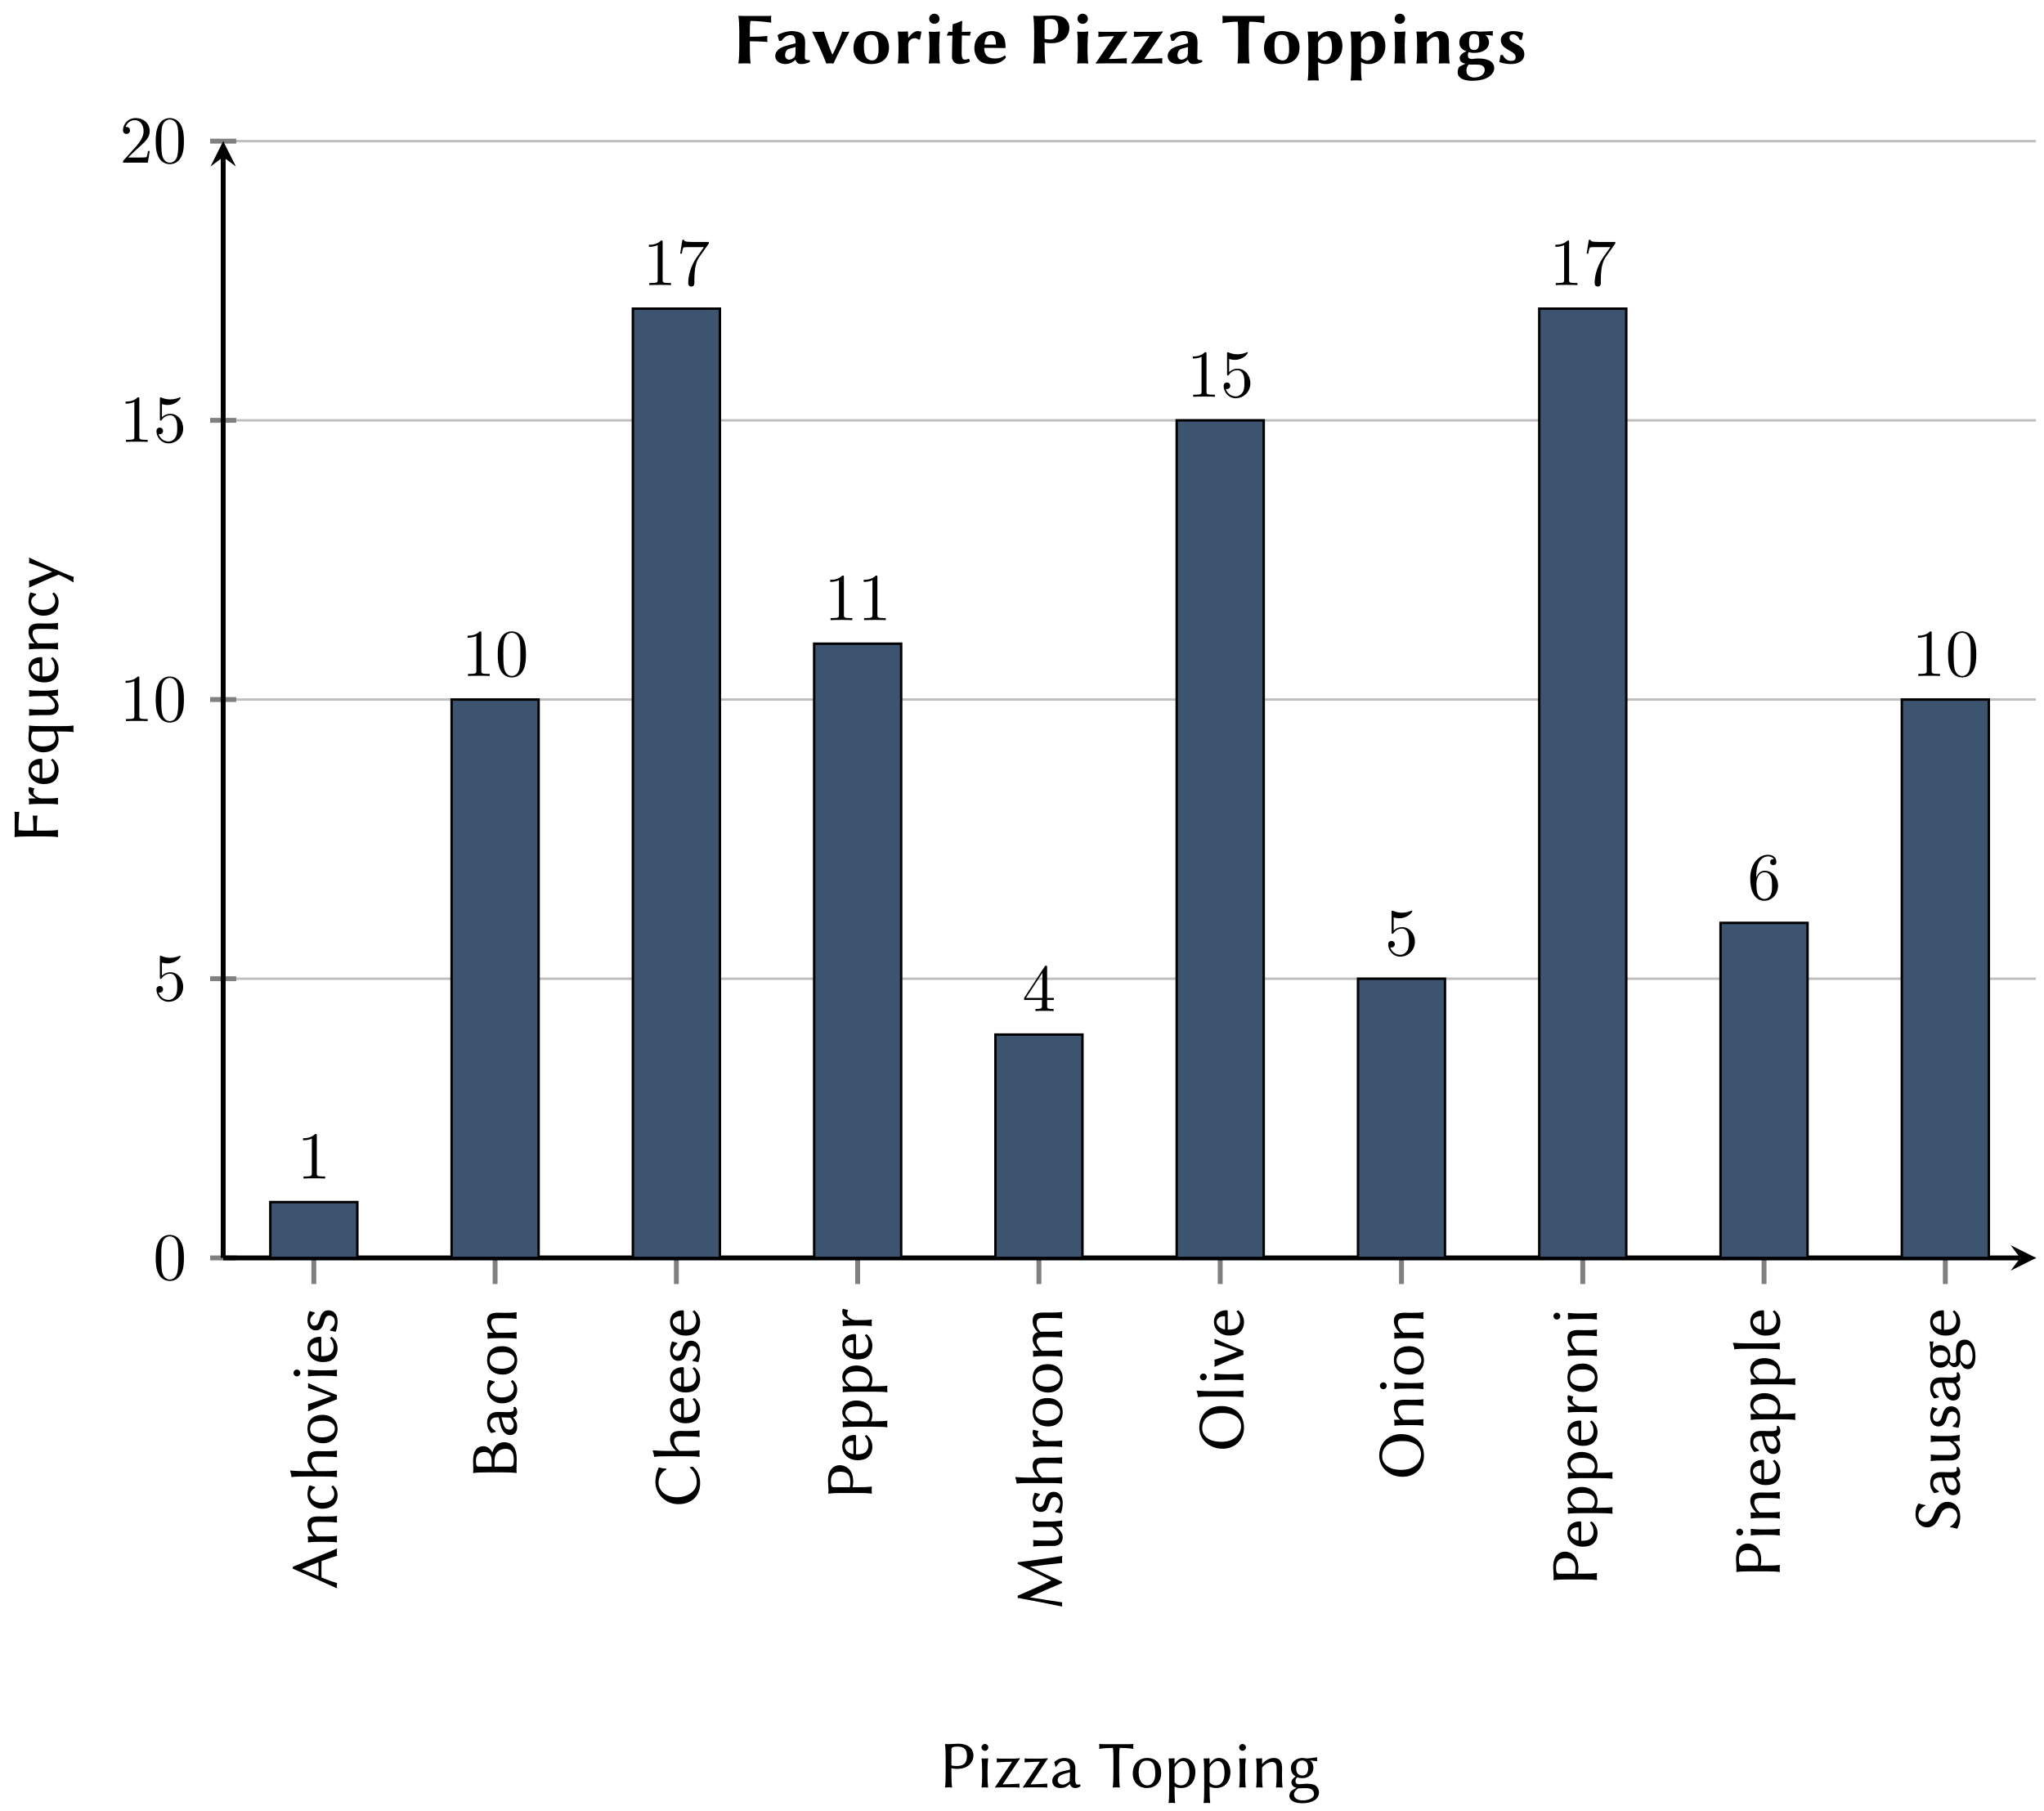 <svg xmlns="http://www.w3.org/2000/svg" xmlns:xlink="http://www.w3.org/1999/xlink" xmlns:inkscape="http://www.inkscape.org/namespaces/inkscape" version="1.1" width="333" height="295" viewBox="0 0 333 295">
<defs>
<path id="font_1_34" d="M.407 .276C.374 .274 .333 .273 .303 .273 .274 .273 .221 .275 .199 .276L.304 .522H.306C.347 .428 .38 .346 .407 .276M.179 .229C.204 .23 .273 .231 .308 .231 .346 .231 .401 .23 .425 .229 .474 .097 .497 .019 .503-.003 .52 0 .536 0 .553 0 .57 0 .596 0 .613-.003 .563 .098 .431 .439 .339 .658H.311C.215 .436 .117 .218 .016-.003 .028 0 .04 0 .051 0 .062 0 .084 0 .096-.003 .112 .058 .143 .141 .179 .229Z"/>
<path id="font_1_79" d="M.46 .18C.46 .212 .462 .249 .462 .281 .462 .385 .428 .439 .338 .439 .3 .439 .229 .424 .165 .349L.163 .352V.425C.163 .433 .162 .435 .157 .435 .134 .431 .099 .43 .076 .432L.074 .429C.081 .386 .083 .31 .083 .235V.18C.083 .105 .082 .054 .074 0L.076-.003C.088-.001 .111 0 .123 0 .135 0 .158-.001 .17-.003L.172 0C.164 .057 .163 .104 .163 .18V.297C.214 .357 .272 .379 .308 .379 .359 .379 .38 .359 .38 .278V.18C.38 .105 .378 .054 .371 0L.373-.003C.385-.001 .408 0 .42 0 .432 0 .455-.001 .467-.003L.469 0C.461 .057 .46 .104 .46 .18Z"/>
<path id="font_1_68" d="M.25 .399C.288 .399 .323 .371 .35 .325L.363 .326 .386 .408 .384 .411C.353 .427 .301 .439 .251 .439 .147 .439 .038 .354 .038 .218 .038 .079 .117-.01 .239-.01 .299-.01 .346 .01 .386 .061L.367 .082H.363C.325 .048 .293 .04 .256 .04 .183 .04 .126 .106 .126 .223 .126 .333 .184 .399 .25 .399Z"/>
<path id="font_1_73" d="M.17 .352V.501C.17 .575 .174 .627 .179 .688 .179 .695 .176 .698 .17 .698 .145 .688 .123 .681 .083 .678L.081 .675C.089 .633 .09 .557 .09 .481V.18C.09 .106 .089 .056 .081 0L.083-.003C.095-.001 .118 0 .13 0 .142 0 .165-.001 .177-.003L.179 0C.171 .057 .17 .104 .17 .18V.297C.221 .357 .279 .379 .315 .379 .366 .379 .387 .359 .387 .278V.18C.387 .105 .386 .054 .378 0L.38-.003C.392-.001 .415 0 .427 0 .439 0 .462-.001 .474-.003L.476 0C.468 .057 .467 .104 .467 .18 .467 .212 .469 .249 .469 .281 .469 .385 .435 .439 .345 .439 .307 .439 .236 .424 .172 .349L.17 .352Z"/>
<path id="font_1_80" d="M.038 .205C.038 .085 .117-.01 .25-.01 .382-.01 .462 .083 .462 .214 .462 .35 .389 .439 .254 .439 .123 .439 .038 .347 .038 .205M.247 .399C.353 .399 .374 .317 .374 .196 .374 .101 .326 .03 .259 .03 .153 .03 .126 .145 .126 .222 .126 .309 .153 .399 .247 .399Z"/>
<path id="font_1_87" d="M.202-.003C.212 0 .223 0 .233 0 .243 0 .254 0 .263-.003 .315 .143 .377 .285 .442 .432 .433 .429 .414 .429 .404 .429 .394 .429 .379 .429 .37 .432 .329 .319 .295 .188 .249 .09H.247C.197 .204 .164 .317 .128 .432 .115 .429 .092 .429 .078 .429 .062 .429 .036 .429 .02 .432 .087 .285 .146 .143 .202-.003Z"/>
<path id="font_1_74" d="M.08 .597C.08 .57 .104 .546 .131 .546 .158 .546 .182 .57 .182 .597 .182 .624 .158 .648 .131 .648 .104 .648 .08 .624 .08 .597M.09 .235V.18C.09 .105 .088 .054 .081 0L.083-.003C.095-.001 .118 0 .13 0 .142 0 .165-.001 .177-.003L.179 0C.172 .057 .17 .104 .17 .18V.251C.17 .326 .172 .362 .179 .423 .179 .432 .178 .433 .17 .433 .147 .43 .104 .43 .083 .432L.081 .429C.087 .386 .09 .31 .09 .235Z"/>
<path id="font_1_70" d="M.125 .273C.142 .377 .207 .399 .239 .399 .278 .399 .323 .362 .323 .287 .323 .278 .319 .273 .309 .273H.125M.392 .104C.357 .066 .31 .049 .255 .049 .221 .049 .173 .062 .146 .106 .128 .134 .122 .175 .122 .233H.394C.405 .233 .412 .239 .412 .25 .412 .334 .371 .439 .239 .439 .136 .439 .034 .356 .034 .209 .034 .153 .045 .096 .079 .056 .113 .015 .171-.01 .238-.01 .31-.01 .374 .027 .412 .079L.392 .104Z"/>
<path id="font_1_84" d="M.05 .101 .033 .017C.09-.003 .146-.01 .184-.01 .322-.01 .354 .072 .354 .127 .354 .209 .289 .241 .218 .258 .18 .267 .125 .286 .125 .336 .125 .377 .158 .399 .201 .399 .253 .399 .285 .358 .308 .331L.322 .332 .342 .406 .34 .409C.311 .424 .256 .439 .205 .439 .131 .439 .054 .4 .054 .317 .054 .237 .114 .211 .174 .194 .232 .178 .275 .162 .275 .113 .275 .06 .236 .03 .183 .03 .135 .03 .093 .063 .065 .102L.05 .101Z"/>
<path id="font_1_35" d="M.19 .559C.19 .593 .2 .605 .281 .605 .337 .605 .408 .583 .408 .481 .408 .396 .351 .371 .268 .371H.19V.559M.19 .328H.283C.4 .328 .455 .255 .455 .165 .455 .096 .431 .04 .287 .04 .217 .04 .19 .055 .19 .088V.328M.147 .645C.113 .645 .096 .648 .096 .648L.094 .645C.102 .588 .104 .52 .104 .445V.2C.104 .125 .102 .054 .094 0L.095-.003C.095-.003 .112 0 .147 0 .209 0 .217-.003 .306-.003 .505-.003 .554 .098 .554 .184 .554 .28 .489 .335 .402 .36 .453 .385 .495 .438 .495 .493 .495 .56 .46 .648 .274 .648 .239 .648 .197 .645 .147 .645Z"/>
<path id="font_1_66" d="M.31 .225 .306 .106C.306 .093 .3 .086 .292 .08 .264 .059 .23 .041 .2 .041 .155 .041 .126 .071 .126 .102 .126 .147 .147 .181 .225 .202L.31 .225M.31 .048C.321 .009 .351-.01 .388-.01 .413-.01 .444-.004 .468 .021L.46 .046C.449 .042 .441 .041 .433 .041 .423 .041 .41 .043 .404 .048 .394 .058 .387 .082 .387 .126 .387 .155 .39 .266 .39 .277 .39 .412 .301 .439 .225 .439 .149 .439 .103 .402 .078 .381L.075 .377 .092 .31 .105 .309C.133 .354 .167 .394 .215 .394 .251 .394 .311 .389 .311 .276 .311 .269 .307 .265 .304 .264L.211 .243C.109 .22 .045 .166 .045 .098 .045 .024 .096-.01 .17-.01 .225-.01 .253 .003 .306 .048H.31Z"/>
<path id="font_1_36" d="M.38 .658C.211 .658 .052 .512 .052 .315 .052 .142 .151-.01 .366-.01 .458-.01 .545 .019 .612 .1 .611 .111 .609 .133 .606 .142L.599 .145C.528 .067 .468 .041 .375 .041 .248 .041 .155 .178 .155 .334 .155 .537 .284 .611 .366 .611 .456 .611 .529 .575 .57 .493L.582 .494C.586 .545 .589 .563 .6 .605L.598 .608C.598 .608 .502 .658 .38 .658Z"/>
<path id="font_1_49" d="M.19 .565C.19 .594 .208 .609 .28 .609 .349 .609 .422 .59 .422 .471 .422 .356 .366 .319 .269 .319 .244 .319 .203 .322 .19 .329V.565M.104 .445V.2C.104 .125 .102 .054 .094 0L.096-.003C.108-.001 .135 0 .147 0 .159 0 .186-.001 .198-.003L.2 0C.192 .057 .19 .125 .19 .2V.286C.212 .279 .239 .276 .274 .276 .456 .276 .519 .391 .519 .476 .519 .55 .472 .652 .287 .652 .261 .652 .177 .645 .147 .645 .135 .645 .108 .646 .096 .648L.094 .645C.102 .588 .104 .52 .104 .445Z"/>
<path id="font_1_81" d="M.162 .294C.184 .347 .243 .393 .282 .393 .35 .393 .385 .331 .385 .218 .385 .136 .362 .03 .255 .03 .239 .03 .197 .034 .162 .075V.294M.162 .352V.425C.162 .433 .161 .435 .156 .435 .133 .431 .098 .43 .075 .432L.073 .429C.08 .386 .082 .31 .082 .235V-.032C.082-.107 .08-.178 .073-.232L.075-.235C.087-.233 .11-.232 .122-.232 .134-.232 .157-.233 .169-.235L.171-.232C.164-.175 .162-.107 .162-.032V.012C.188-.002 .225-.01 .261-.01 .393-.01 .473 .09 .473 .231 .473 .337 .411 .439 .299 .439 .26 .439 .21 .419 .164 .349L.162 .352Z"/>
<path id="font_1_83" d="M.167 .334V.425C.167 .433 .166 .435 .161 .435 .138 .431 .103 .43 .08 .432L.078 .429C.085 .386 .087 .31 .087 .235V.18C.087 .105 .086 .054 .078 0L.08-.003C.092-.001 .115 0 .127 0 .139 0 .162-.001 .174-.003L.176 0C.168 .057 .167 .104 .167 .18V.232C.167 .274 .179 .298 .201 .331 .215 .354 .238 .366 .257 .366 .277 .366 .296 .364 .309 .352L.317 .354 .337 .428 .333 .432C.316 .437 .315 .439 .297 .439 .243 .439 .214 .408 .17 .332L.167 .334Z"/>
<path id="font_1_46" d="M.193 .662C.158 .46 .103 .184 .064-.003 .075 0 .085 0 .097 0 .108 0 .116 0 .127-.003 .142 .102 .176 .325 .201 .476H.205C.281 .317 .351 .155 .415 0H.434C.506 .164 .577 .316 .656 .473L.66 .473C.681 .315 .7 .163 .715-.003 .73 0 .749 0 .764 0 .779 0 .805 0 .82-.003 .784 .211 .754 .419 .726 .662H.701L.458 .166 .45 .166C.371 .33 .3 .49 .226 .662H.193Z"/>
<path id="font_1_86" d="M.365 .092 .369 .089 .374 0C.374-.002 .375-.003 .378-.003 .391-.001 .403 0 .417 0 .43 0 .449-.001 .462-.003L.464 0C.456 .043 .447 .117 .447 .192V.249C.447 .324 .448 .376 .456 .429L.454 .432C.442 .43 .419 .429 .407 .429 .395 .429 .372 .43 .36 .432L.358 .429C.366 .371 .367 .325 .367 .249V.151C.336 .1 .279 .046 .23 .046 .195 .046 .163 .057 .163 .15V.249C.163 .324 .164 .376 .172 .429L.17 .432C.158 .43 .135 .429 .123 .429 .111 .429 .088 .43 .076 .432L.074 .429C.082 .372 .083 .325 .083 .249V.129C.083 .06 .115-.01 .214-.01 .276-.01 .332 .041 .365 .092V.092Z"/>
<path id="font_1_78" d="M.162 .352V.425C.162 .433 .161 .435 .156 .435 .133 .431 .098 .43 .075 .432L.073 .429C.08 .386 .082 .31 .082 .235V.18C.082 .105 .081 .054 .073 0L.075-.003C.087-.001 .11 0 .122 0 .134 0 .157-.001 .169-.003L.171 0C.163 .057 .162 .104 .162 .18V.301C.209 .349 .265 .379 .3 .379 .338 .379 .366 .357 .366 .29V.18C.366 .105 .365 .054 .357 0L.359-.003C.371-.001 .394 0 .406 0 .418 0 .441-.001 .453-.003L.455 0C.447 .057 .446 .104 .446 .18V.281C.446 .295 .446 .307 .445 .319 .493 .372 .533 .379 .572 .379 .626 .379 .652 .357 .652 .29V.18C.652 .105 .651 .054 .643 0L.645-.003C.657-.001 .68 0 .692 0 .704 0 .727-.001 .739-.003L.741 0C.733 .057 .732 .104 .732 .18V.28C.732 .369 .716 .439 .608 .439 .554 .439 .496 .42 .439 .36 .43 .408 .389 .439 .333 .439 .271 .439 .212 .399 .165 .349L.162 .352Z"/>
<path id="font_1_48" d="M.355 .614C.496 .614 .586 .518 .586 .31 .586 .131 .503 .034 .389 .034 .269 .034 .155 .135 .155 .327 .155 .537 .259 .614 .355 .614M.689 .329C.689 .527 .548 .658 .368 .658 .189 .658 .052 .506 .052 .31 .052 .113 .197-.01 .369-.01 .56-.01 .689 .129 .689 .329Z"/>
<path id="font_1_77" d="M.09 .2C.09 .126 .088 .054 .081 0L.083-.003C.095-.001 .118 0 .13 0 .142 0 .165-.001 .177-.003L.179 0C.171 .057 .17 .125 .17 .2V.5C.17 .575 .174 .625 .179 .688 .179 .695 .176 .698 .17 .698 .145 .688 .123 .681 .083 .678L.081 .675C.089 .633 .09 .558 .09 .482V.2Z"/>
<path id="font_1_52" d="M.242 .034C.186 .034 .114 .083 .083 .142L.073 .141C.069 .105 .058 .068 .05 .038L.052 .035C.052 .035 .117-.01 .234-.01 .357-.01 .452 .065 .452 .181 .452 .297 .354 .351 .273 .381 .222 .4 .151 .429 .151 .512 .151 .548 .171 .588 .197 .602 .214 .611 .235 .614 .258 .614 .313 .614 .367 .571 .394 .509L.404 .51C.408 .546 .418 .58 .427 .61L.425 .613C.425 .613 .383 .658 .266 .658 .239 .658 .209 .653 .18 .641 .121 .616 .07 .558 .07 .485 .07 .38 .159 .331 .242 .296 .307 .269 .359 .236 .359 .151 .359 .076 .301 .034 .242 .034Z"/>
<path id="font_1_72" d="M.101-.104C.101-.071 .131-.034 .166-.015 .195-.015 .241-.012 .255-.012 .303-.012 .334-.013 .361-.029 .39-.046 .4-.075 .4-.101 .4-.162 .318-.194 .232-.194 .167-.194 .101-.172 .101-.104V-.104M.39 .286C.39 .355 .363 .386 .34 .402 .37 .399 .403 .396 .444 .391L.447 .394C.445 .403 .444 .411 .444 .42 .444 .429 .445 .437 .447 .446L.444 .449C.396 .445 .361 .435 .286 .431 .268 .436 .246 .439 .225 .439 .146 .439 .055 .387 .055 .288 .055 .213 .098 .179 .126 .163 .097 .143 .062 .114 .062 .079 .062 .038 .086 .002 .14-.007 .112-.018 .081-.038 .055-.058 .042-.077 .032-.105 .032-.124 .032-.203 .118-.237 .224-.237 .38-.237 .473-.172 .473-.078 .473-.034 .459-.003 .431 .021 .393 .053 .325 .054 .29 .054 .273 .054 .233 .052 .21 .049 .196 .048 .186 .047 .181 .047 .153 .047 .123 .051 .123 .095 .123 .115 .128 .132 .15 .151 .163 .144 .194 .137 .224 .137 .328 .137 .39 .207 .39 .286M.312 .285C.312 .224 .287 .177 .227 .177 .155 .177 .133 .224 .133 .293 .133 .358 .163 .401 .221 .401 .286 .401 .312 .355 .312 .285Z"/>
<path id="font_2_1" d="M.46 .32C.46 .4 .455 .48 .42 .554 .374 .65 .292 .666 .25 .666 .19 .666 .117 .64 .076 .547 .044 .478 .039 .4 .039 .32 .039 .245 .043 .155 .084 .079 .127-.002 .2-.022 .249-.022 .303-.022 .379-.001 .423 .094 .455 .163 .46 .241 .46 .32M.249-0C.21-0 .151 .025 .133 .121 .122 .181 .122 .273 .122 .332 .122 .396 .122 .462 .13 .516 .149 .635 .224 .644 .249 .644 .282 .644 .348 .626 .367 .527 .377 .471 .377 .395 .377 .332 .377 .257 .377 .189 .366 .125 .351 .03 .294-0 .249-0Z"/>
<path id="font_2_5" d="M.449 .2C.449 .319 .367 .419 .259 .419 .211 .419 .168 .403 .132 .368V.564C.152 .558 .185 .551 .217 .551 .34 .551 .41 .642 .41 .655 .41 .661 .407 .666 .4 .666 .399 .666 .397 .666 .392 .663 .372 .654 .323 .634 .256 .634 .216 .634 .17 .641 .123 .662 .115 .665 .113 .665 .111 .665 .101 .665 .101 .657 .101 .641V.344C.101 .326 .101 .318 .115 .318 .122 .318 .124 .321 .128 .327 .139 .343 .176 .397 .257 .397 .309 .397 .334 .351 .342 .333 .358 .296 .36 .257 .36 .207 .36 .172 .36 .112 .336 .07 .312 .031 .275 .006 .229 .006 .156 .006 .099 .058 .082 .117 .085 .116 .088 .115 .099 .115 .132 .115 .149 .14 .149 .164 .149 .188 .132 .213 .099 .213 .085 .213 .05 .206 .05 .16 .05 .074 .119-.022 .231-.022 .347-.022 .449 .073 .449 .2Z"/>
<path id="font_2_2" d="M.294 .64C.294 .664 .294 .666 .271 .666 .209 .602 .121 .602 .089 .602V.571C.109 .571 .168 .571 .22 .597V.079C.22 .043 .217 .031 .127 .031H.095V0C.13 .003 .217 .003 .257 .003 .297 .003 .384 .003 .419 0V.031H.387C.297 .031 .294 .042 .294 .079V.64Z"/>
<path id="font_2_3" d="M.127 .077 .233 .18C.389 .318 .449 .372 .449 .472 .449 .586 .359 .666 .237 .666 .124 .666 .05 .574 .05 .485 .05 .429 .1 .429 .103 .429 .12 .429 .155 .441 .155 .482 .155 .508 .137 .534 .102 .534 .094 .534 .092 .534 .089 .533 .112 .598 .166 .635 .224 .635 .315 .635 .358 .554 .358 .472 .358 .392 .308 .313 .253 .251L.061 .037C.05 .026 .05 .024 .05 0H.421L.449 .174H.424C.419 .144 .412 .1 .402 .085 .395 .077 .329 .077 .307 .077H.127Z"/>
<path id="font_2_7" d="M.476 .609C.485 .621 .485 .623 .485 .644H.242C.12 .644 .118 .657 .114 .676H.089L.056 .47H.081C.084 .486 .093 .549 .106 .561 .113 .567 .191 .567 .204 .567H.411C.4 .551 .321 .442 .299 .409 .209 .274 .176 .135 .176 .033 .176 .023 .176-.022 .222-.022 .268-.022 .268 .023 .268 .033V.084C.268 .139 .271 .194 .279 .248 .283 .271 .297 .357 .341 .419L.476 .609Z"/>
<path id="font_2_4" d="M.294 .165V.078C.294 .042 .292 .031 .218 .031H.197V0C.238 .003 .29 .003 .332 .003 .374 .003 .427 .003 .468 0V.031H.447C.373 .031 .371 .042 .371 .078V.165H.471V.196H.371V.651C.371 .671 .371 .677 .355 .677 .346 .677 .343 .677 .335 .665L.028 .196V.165H.294M.3 .196H.056L.3 .569V.196Z"/>
<path id="font_2_6" d="M.132 .328V.352C.132 .605 .256 .641 .307 .641 .331 .641 .373 .635 .395 .601 .38 .601 .34 .601 .34 .556 .34 .525 .364 .51 .386 .51 .402 .51 .432 .519 .432 .558 .432 .618 .388 .666 .305 .666 .177 .666 .042 .537 .042 .316 .042 .049 .158-.022 .251-.022 .362-.022 .457 .072 .457 .204 .457 .331 .368 .427 .257 .427 .189 .427 .152 .376 .132 .328M.251 .006C.188 .006 .158 .066 .152 .081 .134 .128 .134 .208 .134 .226 .134 .304 .166 .404 .256 .404 .272 .404 .318 .404 .349 .342 .367 .305 .367 .254 .367 .205 .367 .157 .367 .107 .35 .071 .32 .011 .274 .006 .251 .006Z"/>
<path id="font_1_91" d="M.136 .045 .365 .387C.382 .412 .389 .422 .395 .429 .395 .433 .394 .435 .39 .435 .385 .435 .338 .429 .309 .429H.105C.085 .429 .064 .43 .049 .432L.047 .429C.048 .416 .049 .411 .049 .402 .049 .393 .048 .384 .047 .376L.049 .373C.049 .373 .162 .382 .277 .383L.042 .032C.034 .02 .028 .011 .02 .001L.023-.003C.023-.003 .075 0 .104 0H.33C.35 0 .371-.001 .386-.003L.388 0C.387 .013 .386 .018 .386 .027 .386 .036 .387 .045 .388 .053L.386 .056C.386 .056 .257 .046 .136 .045Z"/>
<path id="font_1_53" d="M.227 .445V.2C.227 .125 .225 .054 .217 0L.219-.003C.231-.001 .258 0 .27 0 .282 0 .309-.001 .321-.003L.323 0C.315 .057 .313 .125 .313 .2V.445C.313 .462 .314 .565 .321 .589 .455 .589 .523 .575 .523 .575L.525 .579C.523 .594 .523 .617 .525 .645L.523 .648C.507 .646 .484 .645 .463 .645H.077C.056 .645 .033 .646 .017 .648L.015 .645C.017 .617 .017 .594 .015 .579L.017 .575C.017 .575 .085 .589 .219 .589 .226 .565 .227 .462 .227 .445Z"/>
<path id="font_1_39" d="M.407 .645H.147C.113 .645 .096 .648 .096 .648L.094 .645C.102 .588 .104 .519 .104 .444V.2C.104 .125 .102 .054 .094 0L.095-.003C.095-.003 .112 0 .147 0 .181 0 .198-.003 .198-.003L.2 0C.192 .057 .19 .125 .19 .2V.316C.238 .316 .344 .313 .413 .306L.416 .309C.414 .318 .413 .332 .413 .341 .413 .35 .414 .364 .416 .373L.413 .376C.354 .371 .308 .366 .19 .366V.444C.19 .461 .191 .565 .198 .589 .332 .589 .47 .577 .47 .577L.472 .581C.471 .589 .47 .602 .47 .611 .47 .619 .471 .631 .472 .645L.47 .648C.454 .646 .431 .645 .407 .645Z"/>
<path id="font_1_82" d="M.357 .376C.357 .376 .36 .334 .36 .234V.066C.334 .046 .285 .034 .266 .034 .208 .034 .137 .076 .137 .227 .137 .331 .189 .399 .263 .399 .307 .399 .335 .394 .357 .376M.366 .432C.348 .435 .291 .439 .257 .439 .141 .439 .049 .348 .049 .216 .049 .112 .104-.01 .242-.01 .299-.01 .345 .01 .36 .023V-.032C.36-.106 .359-.179 .351-.232L.353-.235C.353-.235 .365-.232 .4-.232 .434-.232 .447-.235 .447-.235L.449-.232C.44-.175 .44-.107 .44-.032V.235C.44 .31 .442 .386 .449 .429L.447 .432C.424 .43 .384 .429 .366 .432Z"/>
<path id="font_1_90" d="M.028 .432C.068 .343 .187 .085 .222-.01 .19-.085 .149-.162 .104-.237 .114-.234 .129-.232 .139-.232 .149-.232 .178-.234 .188-.237 .226-.112 .445 .365 .478 .432 .468 .429 .445 .429 .435 .429 .425 .429 .406 .429 .396 .432 .36 .319 .313 .191 .265 .087H.263C.213 .206 .166 .317 .129 .432 .116 .429 .094 .429 .08 .429 .067 .429 .042 .429 .028 .432Z"/>
<path id="font_3_39" d="M.468 .645H.172C.138 .645 .088 .648 .088 .648L.086 .645C.094 .588 .098 .52 .098 .445V.2C.098 .125 .094 .054 .086 0L.087-.003C.087-.003 .137 0 .172 0 .206 0 .25-.003 .25-.003L.252 0C.244 .057 .242 .125 .242 .2V.301C.29 .301 .41 .298 .479 .291L.482 .294C.48 .303 .479 .323 .479 .332 .479 .341 .48 .36 .482 .369L.479 .372C.42 .367 .36 .362 .242 .362V.445C.242 .462 .243 .553 .25 .577 .384 .577 .531 .555 .531 .555L.533 .559C.532 .567 .531 .601 .531 .61 .531 .618 .532 .631 .533 .645L.531 .648C.515 .646 .492 .645 .468 .645Z"/>
<path id="font_3_66" d="M.311 .222 .309 .129C.309 .116 .301 .091 .294 .084 .271 .061 .248 .05 .22 .05 .19 .05 .168 .08 .168 .107 .168 .143 .181 .188 .231 .201L.311 .222M.437 .08C.437 .109 .441 .266 .441 .277 .441 .338 .429 .375 .401 .4 .369 .428 .309 .439 .261 .439 .189 .439 .093 .407 .069 .386L.066 .382 .086 .307 .119 .306C.153 .356 .197 .385 .242 .385 .286 .385 .311 .361 .311 .283 .311 .276 .308 .272 .305 .271L.188 .24C.092 .217 .034 .166 .034 .098 .034 .029 .101-.01 .171-.01 .21-.01 .263 .003 .308 .048H.31C.324 .007 .346-.01 .389-.01 .428-.01 .478 0 .508 .023 .507 .032 .504 .039 .498 .044 .458 .044 .437 .047 .437 .08Z"/>
<path id="font_3_87" d="M.214-.003C.225-.001 .259 0 .269 0 .279 0 .302-.001 .311-.003 .373 .132 .454 .288 .53 .432 .521 .429 .483 .429 .473 .429 .463 .429 .439 .429 .43 .432 .399 .341 .346 .205 .3 .122L.294 .123C.254 .217 .211 .337 .181 .432 .168 .429 .121 .429 .107 .429 .091 .429 .036 .429 .02 .432 .091 .285 .158 .143 .214-.003Z"/>
<path id="font_3_80" d="M.041 .205C.041 .072 .134-.01 .283-.01 .436-.01 .525 .076 .525 .214 .525 .34 .454 .439 .285 .439 .142 .439 .041 .36 .041 .205M.278 .389C.363 .389 .383 .326 .383 .187 .383 .072 .342 .04 .297 .04 .193 .04 .183 .151 .183 .228 .183 .315 .192 .389 .278 .389Z"/>
<path id="font_3_83" d="M.225 .349 .221 .352C.221 .375 .219 .417 .218 .425 .217 .432 .215 .435 .209 .435 .18 .431 .115 .431 .08 .432L.078 .429C.086 .387 .089 .31 .089 .235V.18C.089 .105 .087 .054 .079 0L.08-.003C.08-.003 .112 0 .147 0 .181 0 .229-.003 .229-.003L.231 0C.223 .057 .221 .104 .221 .18V.253C.221 .331 .29 .342 .305 .342 .324 .342 .345 .337 .363 .323L.381 .325 .401 .428 .397 .432C.38 .437 .364 .439 .346 .439 .299 .439 .251 .388 .225 .349Z"/>
<path id="font_3_74" d="M.085 .607C.085 .569 .116 .538 .156 .538 .196 .538 .227 .569 .227 .607 .227 .645 .196 .676 .156 .676 .116 .676 .085 .645 .085 .607M.09 .235V.18C.09 .105 .088 .054 .08 0L.082-.003C.103-.001 .121 0 .156 0 .19 0 .211-.001 .23-.003L.232 0C.224 .057 .222 .104 .222 .18V.246C.222 .321 .226 .364 .232 .424 .232 .431 .229 .434 .223 .434 .209 .432 .182 .429 .154 .429 .128 .429 .101 .43 .083 .432L.08 .428C.088 .385 .09 .31 .09 .235Z"/>
<path id="font_3_85" d="M.09 .429C.069 .429 .048 .43 .036 .432 .03 .415 .024 .399 .014 .384L.019 .377C.036 .378 .067 .379 .09 .379L.087 .261C.085 .201 .084 .118 .084 .088 .084 .041 .117-.01 .181-.01 .233-.01 .285-.001 .328 .025 .328 .041 .322 .056 .311 .063 .289 .052 .279 .051 .253 .051 .226 .051 .216 .09 .216 .131 .216 .161 .216 .212 .217 .272L.219 .379H.257C.281 .379 .316 .378 .329 .377 .33 .392 .335 .409 .341 .424L.336 .432C.317 .43 .289 .429 .266 .429H.219C.219 .485 .219 .515 .224 .568 .224 .575 .221 .578 .215 .578 .19 .568 .136 .542 .096 .533L.094 .53C.091 .503 .09 .468 .09 .429Z"/>
<path id="font_3_70" d="M.173 .255C.176 .304 .189 .339 .203 .359 .216 .377 .236 .389 .264 .389 .305 .389 .329 .343 .329 .255H.173M.448 .107C.401 .07 .353 .066 .311 .066 .262 .066 .226 .079 .202 .105 .18 .129 .169 .164 .169 .21H.268C.368 .21 .454 .208 .454 .208L.46 .214C.46 .339 .425 .439 .271 .439 .216 .439 .156 .422 .116 .389 .068 .349 .035 .289 .035 .206 .035 .147 .057 .085 .098 .042 .132 .007 .191-.01 .266-.01 .338-.01 .41 .013 .464 .076 .464 .089 .458 .107 .448 .107Z"/>
<path id="font_3_49" d="M.235 .56C.235 .589 .243 .604 .315 .604 .374 .604 .422 .587 .422 .468 .422 .367 .372 .325 .314 .325 .289 .325 .248 .328 .235 .335V.56M.093 .445V.2C.093 .125 .089 .054 .081 0L.082-.003C.082-.003 .13 0 .165 0 .199 0 .245-.003 .245-.003L.247 0C.239 .057 .235 .125 .235 .2V.284C.257 .277 .29 .274 .325 .274 .507 .274 .573 .383 .573 .486 .573 .523 .559 .579 .503 .618 .468 .643 .413 .652 .342 .652 .316 .652 .195 .645 .165 .645 .131 .645 .083 .648 .083 .648L.081 .645C.089 .588 .093 .52 .093 .445Z"/>
<path id="font_3_91" d="M.271 .37 .042 .032C.034 .02 .03 .016 .021 .007L.023-.003C.023-.003 .134 0 .162 0H.388C.408 0 .429-.001 .444-.003L.446 0C.445 .013 .444 .023 .444 .032 .444 .041 .445 .059 .446 .067L.444 .07C.444 .07 .32 .06 .2 .059L.423 .387C.44 .412 .447 .422 .453 .429 .453 .433 .452 .435 .448 .435 .443 .435 .396 .429 .367 .429H.115C.095 .429 .074 .43 .059 .432L.057 .429C.058 .416 .059 .406 .059 .397 .059 .388 .058 .37 .057 .362L.059 .359C.059 .359 .159 .368 .271 .37Z"/>
<path id="font_3_53" d="M.229 .436V.2C.229 .125 .227 .054 .219 0L.22-.003C.22-.003 .266 0 .301 0 .335 0 .381-.003 .381-.003L.383 0C.375 .057 .373 .125 .373 .2V.436C.373 .453 .374 .543 .381 .567 .515 .567 .585 .545 .585 .545L.587 .549C.585 .564 .585 .617 .587 .645L.585 .648C.569 .646 .546 .645 .525 .645H.077C.056 .645 .033 .646 .017 .648L.015 .645C.017 .617 .017 .564 .015 .549L.017 .545C.017 .545 .087 .567 .221 .567 .228 .543 .229 .453 .229 .436Z"/>
<path id="font_3_81" d="M.212 .282C.234 .335 .29 .369 .324 .369 .385 .369 .401 .305 .401 .208 .401 .102 .357 .04 .301 .04 .276 .04 .249 .045 .212 .076V.282M.216 .358 .212 .361C.212 .384 .21 .417 .209 .425 .208 .432 .206 .435 .2 .435 .171 .431 .106 .431 .071 .432L.069 .429C.077 .387 .08 .31 .08 .235V-.032C.08-.107 .078-.179 .07-.232L.071-.235C.071-.235 .11-.232 .145-.232 .179-.232 .22-.235 .22-.235L.222-.232C.213-.175 .212-.107 .212-.032V.018C.245-.003 .282-.01 .319-.01 .445-.01 .543 .094 .543 .235 .543 .31 .52 .366 .472 .407 .449 .427 .414 .439 .371 .439 .328 .439 .265 .425 .216 .358Z"/>
<path id="font_3_79" d="M.512 .18V.291C.512 .396 .463 .439 .373 .439 .322 .439 .262 .408 .216 .349L.212 .352C.212 .375 .21 .417 .209 .425 .208 .432 .206 .435 .2 .435 .171 .431 .106 .431 .071 .432L.069 .429C.077 .387 .08 .31 .08 .235V.18C.08 .105 .077 .054 .069 0L.071-.003C.071-.003 .118 0 .153 0 .187 0 .215-.003 .215-.003L.218 0C.213 .057 .212 .104 .212 .18V.282C.25 .332 .292 .362 .328 .362 .355 .362 .38 .342 .38 .269V.18C.38 .105 .38 .053 .374 0L.376-.003C.376-.003 .408 0 .443 0 .477 0 .521-.003 .521-.003L.523 0C.514 .057 .512 .104 .512 .18Z"/>
<path id="font_3_72" d="M.459 .29C.459 .324 .439 .365 .408 .386 .438 .386 .474 .38 .509 .377L.512 .38C.51 .389 .509 .398 .509 .407 .509 .416 .51 .427 .512 .436L.509 .439C.461 .435 .398 .435 .323 .431 .305 .436 .272 .439 .251 .439 .143 .439 .054 .381 .054 .286 .054 .23 .083 .202 .108 .184 .123 .173 .148 .166 .148 .166L.146 .161C.101 .146 .059 .107 .059 .074 .059 .032 .082 .005 .138-.004 .116-.017 .078-.032 .054-.046 .037-.068 .032-.099 .032-.124 .032-.211 .136-.238 .225-.238 .29-.238 .366-.23 .426-.201 .485-.172 .53-.121 .53-.068 .53 .046 .403 .066 .311 .066 .294 .066 .271 .064 .248 .061 .234 .06 .234 .059 .229 .059 .201 .059 .171 .064 .171 .107 .171 .123 .171 .136 .182 .153 .197 .147 .224 .142 .258 .142 .374 .142 .459 .196 .459 .29M.326 .289C.326 .218 .306 .182 .258 .182 .197 .182 .187 .218 .187 .291 .187 .356 .203 .399 .255 .399 .315 .399 .326 .363 .326 .289M.183-.016C.189-.017 .197-.018 .206-.018 .235-.018 .262-.017 .276-.017 .332-.017 .4-.021 .4-.091 .4-.152 .339-.193 .253-.193 .219-.193 .151-.172 .151-.104 .151-.071 .157-.043 .183-.016V-.016Z"/>
<path id="font_3_84" d="M.054 .113 .038 .017C.092-.003 .158-.01 .194-.01 .324-.01 .379 .053 .379 .122 .379 .212 .308 .24 .237 .278 .204 .296 .177 .313 .177 .345 .177 .373 .187 .394 .226 .394 .275 .394 .304 .347 .317 .319L.344 .32 .363 .41 .361 .413C.334 .428 .276 .439 .228 .439 .138 .439 .059 .395 .059 .318 .059 .248 .108 .213 .165 .181 .238 .141 .26 .123 .26 .083 .26 .036 .229 .034 .191 .034 .156 .034 .114 .056 .084 .114L.054 .113Z"/>
</defs>
<path transform="matrix(1,0,0,-1,36.362,204.933)" stroke-width=".399" stroke-linecap="butt" stroke-miterlimit="10" stroke-linejoin="miter" fill="none" stroke="#bfbfbf" d="M0 0H295.329M0 45.485H295.329M0 90.97H295.329M0 136.455H295.329M0 181.94H295.329"/>
<path transform="matrix(1,0,0,-1,36.362,204.933)" stroke-width=".797" stroke-linecap="butt" stroke-miterlimit="10" stroke-linejoin="miter" fill="none" stroke="#7f807f" d="M14.766-4.252V0M44.299-4.252V0M73.832-4.252V0M103.365-4.252V0M132.898-4.252V0M162.431-4.252V0M191.964-4.252V0M221.497-4.252V0M251.03-4.252V0M280.562-4.252V0"/>
<path transform="matrix(1,0,0,-1,36.362,204.933)" stroke-width=".797" stroke-linecap="butt" stroke-miterlimit="10" stroke-linejoin="miter" fill="none" stroke="#7f807f" d="M-2.126 0H2.126M-2.126 45.485H2.126M-2.126 90.97H2.126M-2.126 136.455H2.126M-2.126 181.94H2.126"/>
<path transform="matrix(1,0,0,-1,36.362,204.933)" stroke-width=".797" stroke-linecap="butt" stroke-miterlimit="10" stroke-linejoin="miter" fill="none" stroke="#000000" d="M0 0H292.739"/>
<path transform="matrix(1,0,0,-1,329.124,204.933)" d="M2.59 0-1.554 2.072 0 0-1.554-2.072"/>
<path transform="matrix(1,0,0,-1,36.362,204.933)" stroke-width=".797" stroke-linecap="butt" stroke-miterlimit="10" stroke-linejoin="miter" fill="none" stroke="#000000" d="M0 0V179.35"/>
<path transform="matrix(0,-1,-1,-0,36.362,25.577)" d="M2.59 0-1.554 2.072 0 0-1.554-2.072"/>
<use data-text="A" xlink:href="#font_1_34" transform="matrix(0,-10.909,-10.91,-0,54.883,258.949)"/>
<use data-text="n" xlink:href="#font_1_79" transform="matrix(0,-10.909,-10.91,-0,54.883,252.087)"/>
<use data-text="c" xlink:href="#font_1_68" transform="matrix(0,-10.909,-10.91,-0,54.883,246.207)"/>
<use data-text="h" xlink:href="#font_1_73" transform="matrix(0,-10.909,-10.91,-0,54.883,241.527)"/>
<use data-text="o" xlink:href="#font_1_80" transform="matrix(0,-10.909,-10.91,-0,54.883,235.538)"/>
<use data-text="v" xlink:href="#font_1_87" transform="matrix(0,-10.909,-10.91,-0,54.883,230.149)"/>
<use data-text="i" xlink:href="#font_1_74" transform="matrix(0,-10.909,-10.91,-0,54.883,225.108)"/>
<use data-text="e" xlink:href="#font_1_70" transform="matrix(0,-10.909,-10.91,-0,54.883,222.272)"/>
<use data-text="s" xlink:href="#font_1_84" transform="matrix(0,-10.909,-10.91,-0,54.883,217.33)"/>
<use data-text="B" xlink:href="#font_1_35" transform="matrix(0,-10.909,-10.91,-0,84.145,241.003)"/>
<use data-text="a" xlink:href="#font_1_66" transform="matrix(0,-10.909,-10.91,-0,84.145,234.283)"/>
<use data-text="c" xlink:href="#font_1_68" transform="matrix(0,-10.909,-10.91,-0,84.145,229.035)"/>
<use data-text="o" xlink:href="#font_1_80" transform="matrix(0,-10.909,-10.91,-0,84.145,224.355)"/>
<use data-text="n" xlink:href="#font_1_79" transform="matrix(0,-10.909,-10.91,-0,84.145,218.9)"/>
<use data-text="C" xlink:href="#font_1_36" transform="matrix(0,-10.909,-10.91,-0,113.953,245.618)"/>
<use data-text="h" xlink:href="#font_1_73" transform="matrix(0,-10.909,-10.91,-0,113.953,238.232)"/>
<use data-text="e" xlink:href="#font_1_70" transform="matrix(0,-10.909,-10.91,-0,113.953,232.243)"/>
<use data-text="e" xlink:href="#font_1_70" transform="matrix(0,-10.909,-10.91,-0,113.953,227.225)"/>
<use data-text="s" xlink:href="#font_1_84" transform="matrix(0,-10.909,-10.91,-0,113.953,222.283)"/>
<use data-text="e" xlink:href="#font_1_70" transform="matrix(0,-10.909,-10.91,-0,113.953,217.963)"/>
<use data-text="P" xlink:href="#font_1_49" transform="matrix(0,-10.909,-10.91,-0,142.011,244.363)"/>
<use data-text="e" xlink:href="#font_1_70" transform="matrix(0,-10.909,-10.91,-0,142.011,238.265)"/>
<use data-text="p" xlink:href="#font_1_81" transform="matrix(0,-10.909,-10.91,-0,142.011,233.323)"/>
<use data-text="p" xlink:href="#font_1_81" transform="matrix(0,-10.909,-10.91,-0,142.011,227.617)"/>
<use data-text="e" xlink:href="#font_1_70" transform="matrix(0,-10.909,-10.91,-0,142.011,221.835)"/>
<use data-text="r" xlink:href="#font_1_83" transform="matrix(0,-10.909,-10.91,-0,142.011,216.893)"/>
<use data-text="M" xlink:href="#font_1_46" transform="matrix(0,-10.909,-10.91,-0,173.024,262.43)"/>
<use data-text="u" xlink:href="#font_1_86" transform="matrix(0,-10.909,-10.91,-0,173.024,252.764)"/>
<use data-text="s" xlink:href="#font_1_84" transform="matrix(0,-10.909,-10.91,-0,173.024,246.905)"/>
<use data-text="h" xlink:href="#font_1_73" transform="matrix(0,-10.909,-10.91,-0,173.024,242.585)"/>
<use data-text="r" xlink:href="#font_1_83" transform="matrix(0,-10.909,-10.91,-0,173.024,236.596)"/>
<use data-text="o" xlink:href="#font_1_80" transform="matrix(0,-10.909,-10.91,-0,173.024,232.799)"/>
<use data-text="o" xlink:href="#font_1_80" transform="matrix(0,-10.909,-10.91,-0,173.024,227.279)"/>
<use data-text="m" xlink:href="#font_1_78" transform="matrix(0,-10.909,-10.91,-0,173.024,221.825)"/>
<use data-text="O" xlink:href="#font_1_48" transform="matrix(0,-10.909,-10.91,-0,202.56,236.585)"/>
<use data-text="l" xlink:href="#font_1_77" transform="matrix(0,-10.909,-10.91,-0,202.56,228.501)"/>
<use data-text="i" xlink:href="#font_1_74" transform="matrix(0,-10.909,-10.91,-0,202.56,225.752)"/>
<use data-text="v" xlink:href="#font_1_87" transform="matrix(0,-10.909,-10.91,-0,202.56,222.915)"/>
<use data-text="e" xlink:href="#font_1_70" transform="matrix(0,-10.909,-10.91,-0,202.56,217.951)"/>
<use data-text="O" xlink:href="#font_1_48" transform="matrix(0,-10.909,-10.91,-0,231.876,241.156)"/>
<use data-text="n" xlink:href="#font_1_79" transform="matrix(0,-10.909,-10.91,-0,231.876,233.072)"/>
<use data-text="i" xlink:href="#font_1_74" transform="matrix(0,-10.909,-10.91,-0,231.876,227.192)"/>
<use data-text="o" xlink:href="#font_1_80" transform="matrix(0,-10.909,-10.91,-0,231.876,224.355)"/>
<use data-text="n" xlink:href="#font_1_79" transform="matrix(0,-10.909,-10.91,-0,231.876,218.901)"/>
<use data-text="P" xlink:href="#font_1_49" transform="matrix(0,-10.909,-10.91,-0,260.151,258.447)"/>
<use data-text="e" xlink:href="#font_1_70" transform="matrix(0,-10.909,-10.91,-0,260.151,252.349)"/>
<use data-text="p" xlink:href="#font_1_81" transform="matrix(0,-10.909,-10.91,-0,260.151,247.407)"/>
<use data-text="p" xlink:href="#font_1_81" transform="matrix(0,-10.909,-10.91,-0,260.151,241.701)"/>
<use data-text="e" xlink:href="#font_1_70" transform="matrix(0,-10.909,-10.91,-0,260.151,235.919)"/>
<use data-text="r" xlink:href="#font_1_83" transform="matrix(0,-10.909,-10.91,-0,260.151,230.977)"/>
<use data-text="o" xlink:href="#font_1_80" transform="matrix(0,-10.909,-10.91,-0,260.151,227.181)"/>
<use data-text="n" xlink:href="#font_1_79" transform="matrix(0,-10.909,-10.91,-0,260.151,221.726)"/>
<use data-text="i" xlink:href="#font_1_74" transform="matrix(0,-10.909,-10.91,-0,260.151,215.846)"/>
<use data-text="P" xlink:href="#font_1_49" transform="matrix(0,-10.909,-10.91,-0,289.938,257.127)"/>
<use data-text="i" xlink:href="#font_1_74" transform="matrix(0,-10.909,-10.91,-0,289.938,251.029)"/>
<use data-text="n" xlink:href="#font_1_79" transform="matrix(0,-10.909,-10.91,-0,289.938,248.192)"/>
<use data-text="e" xlink:href="#font_1_70" transform="matrix(0,-10.909,-10.91,-0,289.938,242.312)"/>
<use data-text="a" xlink:href="#font_1_66" transform="matrix(0,-10.909,-10.91,-0,289.938,237.37)"/>
<use data-text="p" xlink:href="#font_1_81" transform="matrix(0,-10.909,-10.91,-0,289.938,232.123)"/>
<use data-text="p" xlink:href="#font_1_81" transform="matrix(0,-10.909,-10.91,-0,289.938,226.417)"/>
<use data-text="l" xlink:href="#font_1_77" transform="matrix(0,-10.909,-10.91,-0,289.938,220.712)"/>
<use data-text="e" xlink:href="#font_1_70" transform="matrix(0,-10.909,-10.91,-0,289.938,217.963)"/>
<use data-text="S" xlink:href="#font_1_52" transform="matrix(0,-10.909,-10.91,-0,319.244,249.6)"/>
<use data-text="a" xlink:href="#font_1_66" transform="matrix(0,-10.909,-10.91,-0,319.244,244.08)"/>
<use data-text="u" xlink:href="#font_1_86" transform="matrix(0,-10.909,-10.91,-0,319.244,238.833)"/>
<use data-text="s" xlink:href="#font_1_84" transform="matrix(0,-10.909,-10.91,-0,319.244,232.974)"/>
<use data-text="a" xlink:href="#font_1_66" transform="matrix(0,-10.909,-10.91,-0,319.244,228.654)"/>
<use data-text="g" xlink:href="#font_1_72" transform="matrix(0,-10.909,-10.91,-0,319.244,223.407)"/>
<use data-text="e" xlink:href="#font_1_70" transform="matrix(0,-10.909,-10.91,-0,319.244,217.963)"/>
<use data-text="0" xlink:href="#font_2_1" transform="matrix(10.91,0,0,-10.909,24.945,208.448)"/>
<use data-text="5" xlink:href="#font_2_5" transform="matrix(10.91,0,0,-10.909,24.945,162.962)"/>
<use data-text="1" xlink:href="#font_2_2" transform="matrix(10.91,0,0,-10.909,19.49,117.475)"/>
<use data-text="0" xlink:href="#font_2_1" transform="matrix(10.91,0,0,-10.909,24.945,117.475)"/>
<use data-text="1" xlink:href="#font_2_2" transform="matrix(10.91,0,0,-10.909,19.49,71.989)"/>
<use data-text="5" xlink:href="#font_2_5" transform="matrix(10.91,0,0,-10.909,24.945,71.989)"/>
<use data-text="2" xlink:href="#font_2_3" transform="matrix(10.91,0,0,-10.909,19.49,26.502)"/>
<use data-text="0" xlink:href="#font_2_1" transform="matrix(10.91,0,0,-10.909,24.945,26.502)"/>
<path transform="matrix(1,0,0,-1,36.362,204.933)" d="M7.68 0H21.853V9.097H7.68ZM37.213 0H51.386V90.97H37.213ZM66.746 0H80.919V154.649H66.746ZM96.278 0H110.452V100.067H96.278ZM125.811 0H139.985V36.388H125.811ZM155.344 0H169.518V136.455H155.344ZM184.877 0H199.05V45.485H184.877ZM214.41 0H228.583V154.649H214.41ZM243.943 0H258.116V54.582H243.943ZM273.476 0H287.649V90.97H273.476Z" fill="#3c546f"/>
<path transform="matrix(1,0,0,-1,36.362,204.933)" stroke-width=".399" stroke-linecap="butt" stroke-miterlimit="10" stroke-linejoin="miter" fill="none" stroke="#000000" d="M7.68 0H21.853V9.097H7.68ZM37.213 0H51.386V90.97H37.213ZM66.746 0H80.919V154.649H66.746ZM96.278 0H110.452V100.067H96.278ZM125.811 0H139.985V36.388H125.811ZM155.344 0H169.518V136.455H155.344ZM184.877 0H199.05V45.485H184.877ZM214.41 0H228.583V154.649H214.41ZM243.943 0H258.116V54.582H243.943ZM273.476 0H287.649V90.97H273.476Z"/>
<path transform="matrix(1,0,0,-1,36.362,204.933)" stroke-width=".399" stroke-linecap="butt" stroke-miterlimit="10" stroke-linejoin="miter" fill="none" stroke="#000000" d=""/>
<use data-text="1" xlink:href="#font_2_2" transform="matrix(10.91,0,0,-10.909,48.402,192)"/>
<path transform="matrix(1,0,0,-1,36.362,204.933)" stroke-width=".399" stroke-linecap="butt" stroke-miterlimit="10" stroke-linejoin="miter" fill="none" stroke="#000000" d=""/>
<use data-text="1" xlink:href="#font_2_2" transform="matrix(10.91,0,0,-10.909,75.21,110.125)"/>
<use data-text="0" xlink:href="#font_2_1" transform="matrix(10.91,0,0,-10.909,80.665,110.125)"/>
<path transform="matrix(1,0,0,-1,36.362,204.933)" stroke-width=".399" stroke-linecap="butt" stroke-miterlimit="10" stroke-linejoin="miter" fill="none" stroke="#000000" d=""/>
<use data-text="1" xlink:href="#font_2_2" transform="matrix(10.91,0,0,-10.909,104.746,46.443)"/>
<use data-text="7" xlink:href="#font_2_7" transform="matrix(10.91,0,0,-10.909,110.201,46.443)"/>
<path transform="matrix(1,0,0,-1,36.362,204.933)" stroke-width=".399" stroke-linecap="butt" stroke-miterlimit="10" stroke-linejoin="miter" fill="none" stroke="#000000" d=""/>
<use data-text="1" xlink:href="#font_2_2" transform="matrix(10.91,0,0,-10.909,134.28,101.028)"/>
<use data-text="1" xlink:href="#font_2_2" transform="matrix(10.91,0,0,-10.909,139.735,101.028)"/>
<path transform="matrix(1,0,0,-1,36.362,204.933)" stroke-width=".399" stroke-linecap="butt" stroke-miterlimit="10" stroke-linejoin="miter" fill="none" stroke="#000000" d=""/>
<use data-text="4" xlink:href="#font_2_4" transform="matrix(10.91,0,0,-10.909,166.544,164.709)"/>
<path transform="matrix(1,0,0,-1,36.362,204.933)" stroke-width=".399" stroke-linecap="butt" stroke-miterlimit="10" stroke-linejoin="miter" fill="none" stroke="#000000" d=""/>
<use data-text="1" xlink:href="#font_2_2" transform="matrix(10.91,0,0,-10.909,193.351,64.638)"/>
<use data-text="5" xlink:href="#font_2_5" transform="matrix(10.91,0,0,-10.909,198.806,64.638)"/>
<path transform="matrix(1,0,0,-1,36.362,204.933)" stroke-width=".399" stroke-linecap="butt" stroke-miterlimit="10" stroke-linejoin="miter" fill="none" stroke="#000000" d=""/>
<use data-text="5" xlink:href="#font_2_5" transform="matrix(10.91,0,0,-10.909,225.613,155.611)"/>
<path transform="matrix(1,0,0,-1,36.362,204.933)" stroke-width=".399" stroke-linecap="butt" stroke-miterlimit="10" stroke-linejoin="miter" fill="none" stroke="#000000" d=""/>
<use data-text="1" xlink:href="#font_2_2" transform="matrix(10.91,0,0,-10.909,252.422,46.443)"/>
<use data-text="7" xlink:href="#font_2_7" transform="matrix(10.91,0,0,-10.909,257.877,46.443)"/>
<path transform="matrix(1,0,0,-1,36.362,204.933)" stroke-width=".399" stroke-linecap="butt" stroke-miterlimit="10" stroke-linejoin="miter" fill="none" stroke="#000000" d=""/>
<use data-text="6" xlink:href="#font_2_6" transform="matrix(10.91,0,0,-10.909,284.684,146.514)"/>
<path transform="matrix(1,0,0,-1,36.362,204.933)" stroke-width=".399" stroke-linecap="butt" stroke-miterlimit="10" stroke-linejoin="miter" fill="none" stroke="#000000" d=""/>
<use data-text="1" xlink:href="#font_2_2" transform="matrix(10.91,0,0,-10.909,311.492,110.125)"/>
<use data-text="0" xlink:href="#font_2_1" transform="matrix(10.91,0,0,-10.909,316.947,110.125)"/>
<path transform="matrix(1,0,0,-1,36.362,204.933)" stroke-width=".399" stroke-linecap="butt" stroke-miterlimit="10" stroke-linejoin="miter" fill="none" stroke="#000000" d=""/>
<use data-text="P" xlink:href="#font_1_49" transform="matrix(10.91,0,0,-10.909,152.929,291.187)"/>
<use data-text="i" xlink:href="#font_1_74" transform="matrix(10.91,0,0,-10.909,159.027,291.187)"/>
<use data-text="z" xlink:href="#font_1_91" transform="matrix(10.91,0,0,-10.909,161.864,291.187)"/>
<use data-text="z" xlink:href="#font_1_91" transform="matrix(10.91,0,0,-10.909,166.402,291.187)"/>
<use data-text="a" xlink:href="#font_1_66" transform="matrix(10.91,0,0,-10.909,170.941,291.187)"/>
<use data-text="T" xlink:href="#font_1_53" transform="matrix(10.91,0,0,-10.909,178.916,291.187)"/>
<use data-text="o" xlink:href="#font_1_80" transform="matrix(10.91,0,0,-10.909,184.131,291.187)"/>
<use data-text="p" xlink:href="#font_1_81" transform="matrix(10.91,0,0,-10.909,189.586,291.187)"/>
<use data-text="p" xlink:href="#font_1_81" transform="matrix(10.91,0,0,-10.909,195.292,291.187)"/>
<use data-text="i" xlink:href="#font_1_74" transform="matrix(10.91,0,0,-10.909,200.998,291.187)"/>
<use data-text="n" xlink:href="#font_1_79" transform="matrix(10.91,0,0,-10.909,203.834,291.187)"/>
<use data-text="g" xlink:href="#font_1_72" transform="matrix(10.91,0,0,-10.909,209.715,291.187)"/>
<use data-text="F" xlink:href="#font_1_39" transform="matrix(0,-10.909,-10.91,-0,9.433,137.399)"/>
<use data-text="r" xlink:href="#font_1_83" transform="matrix(0,-10.909,-10.91,-0,9.433,131.9)"/>
<use data-text="e" xlink:href="#font_1_70" transform="matrix(0,-10.909,-10.91,-0,9.433,128.104)"/>
<use data-text="q" xlink:href="#font_1_82" transform="matrix(0,-10.909,-10.91,-0,9.433,123.097)"/>
<use data-text="u" xlink:href="#font_1_86" transform="matrix(0,-10.909,-10.91,-0,9.433,117.402)"/>
<use data-text="e" xlink:href="#font_1_70" transform="matrix(0,-10.909,-10.91,-0,9.433,111.543)"/>
<use data-text="n" xlink:href="#font_1_79" transform="matrix(0,-10.909,-10.91,-0,9.433,106.601)"/>
<use data-text="c" xlink:href="#font_1_68" transform="matrix(0,-10.909,-10.91,-0,9.433,100.721)"/>
<use data-text="y" xlink:href="#font_1_90" transform="matrix(0,-10.909,-10.91,-0,9.433,96.041)"/>
<use data-text="F" xlink:href="#font_3_39" transform="matrix(11.956,0,0,-11.956,119.271,10.316)"/>
<use data-text="a" xlink:href="#font_3_66" transform="matrix(11.956,0,0,-11.956,125.895,10.316)"/>
<use data-text="v" xlink:href="#font_3_87" transform="matrix(11.956,0,0,-11.956,132.064,10.316)"/>
<use data-text="o" xlink:href="#font_3_80" transform="matrix(11.956,0,0,-11.956,138.556,10.316)"/>
<use data-text="r" xlink:href="#font_3_83" transform="matrix(11.956,0,0,-11.956,145.323,10.316)"/>
<use data-text="i" xlink:href="#font_3_74" transform="matrix(11.956,0,0,-11.956,150.357,10.316)"/>
<use data-text="t" xlink:href="#font_3_85" transform="matrix(11.956,0,0,-11.956,154.087,10.316)"/>
<use data-text="e" xlink:href="#font_3_70" transform="matrix(11.956,0,0,-11.956,158.32,10.316)"/>
<use data-text="P" xlink:href="#font_3_49" transform="matrix(11.956,0,0,-11.956,167.37,10.316)"/>
<use data-text="i" xlink:href="#font_3_74" transform="matrix(11.956,0,0,-11.956,174.52,10.316)"/>
<use data-text="z" xlink:href="#font_3_91" transform="matrix(11.956,0,0,-11.956,178.251,10.316)"/>
<use data-text="z" xlink:href="#font_3_91" transform="matrix(11.956,0,0,-11.956,184.037,10.316)"/>
<use data-text="a" xlink:href="#font_3_66" transform="matrix(11.956,0,0,-11.956,189.824,10.316)"/>
<use data-text="T" xlink:href="#font_3_53" transform="matrix(11.956,0,0,-11.956,198.983,10.316)"/>
<use data-text="o" xlink:href="#font_3_80" transform="matrix(11.956,0,0,-11.956,205.439,10.316)"/>
<use data-text="p" xlink:href="#font_3_81" transform="matrix(11.956,0,0,-11.956,212.206,10.316)"/>
<use data-text="p" xlink:href="#font_3_81" transform="matrix(11.956,0,0,-11.956,219.2,10.316)"/>
<use data-text="i" xlink:href="#font_3_74" transform="matrix(11.956,0,0,-11.956,226.195,10.316)"/>
<use data-text="n" xlink:href="#font_3_79" transform="matrix(11.956,0,0,-11.956,229.925,10.316)"/>
<use data-text="g" xlink:href="#font_3_72" transform="matrix(11.956,0,0,-11.956,237.099,10.316)"/>
<use data-text="s" xlink:href="#font_3_84" transform="matrix(11.956,0,0,-11.956,243.806,10.316)"/>
</svg>
